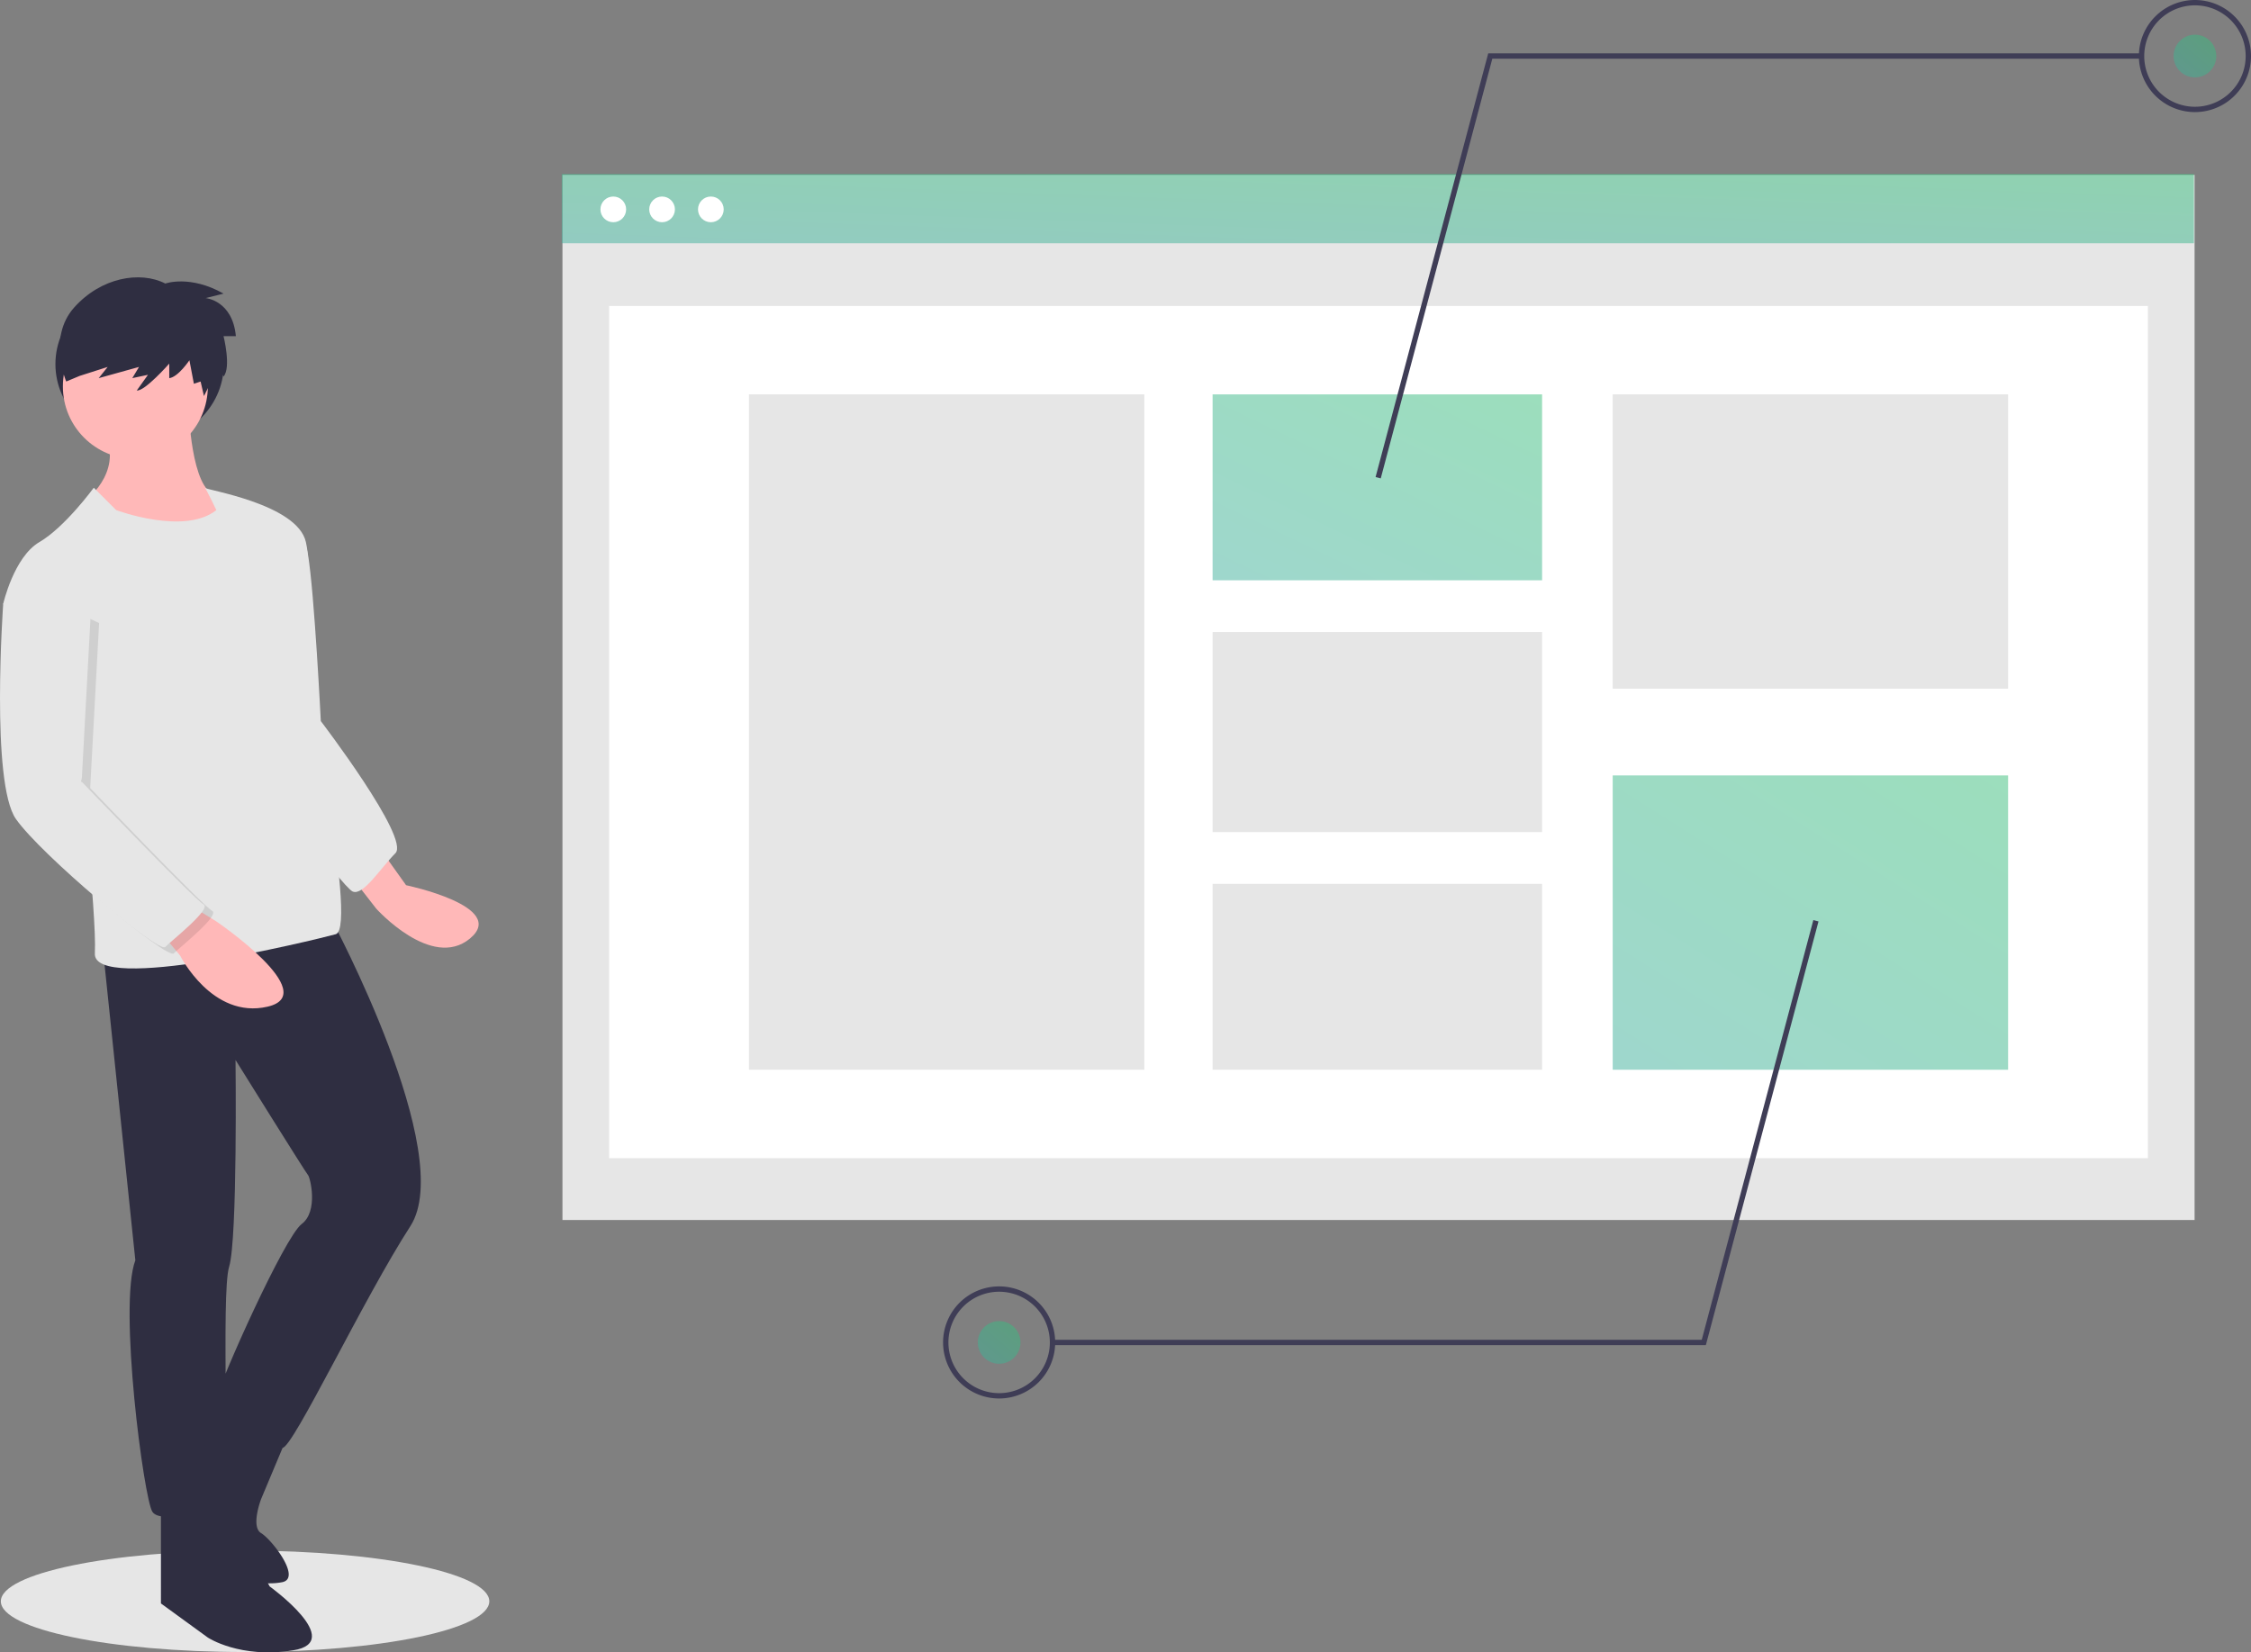 <svg xmlns="http://www.w3.org/2000/svg" xmlns:xlink="http://www.w3.org/1999/xlink" width="798.101" height="585.932" viewBox="0 0 798.101 585.932">
  <rect x="0" y="0" width="798.101" height="585.932" fill="#808080" stroke="none"/>
  <defs>
    <linearGradient id="linear-gradient" x1="-0.751" y1="2.9" x2="1.643" y2="0.076" gradientUnits="objectBoundingBox">
      <stop offset="0" stop-color="#469dc9"/>
      <stop offset="1" stop-color="#38c172"/>
    </linearGradient>
  </defs>
  <g id="Group_8" data-name="Group 8" transform="translate(0 0)">
    <ellipse id="Ellipse_7" data-name="Ellipse 7" cx="86.594" cy="17.981" rx="86.594" ry="17.981" transform="translate(0.298 549.85)" fill="#e6e6e6"/>
    <ellipse id="Ellipse_8" data-name="Ellipse 8" cx="29.853" cy="27.964" rx="29.853" ry="27.964" transform="translate(19.65 101.145)" fill="#2f2e41"/>
    <path id="Path_7" data-name="Path 7" d="M306.252,461.514l7.558,10.581s36.277,7.558,22.673,18.894-33.254-10.581-33.254-10.581l-10.581-13.6Z" transform="translate(-169.834 -158.2)" fill="#ffb8b8"/>
    <path id="Path_8" data-name="Path 8" d="M263.12,327.81s9.825,0,12.092,13.6,4.535,58.95,4.535,58.95,31.743,41.568,26.452,46.858-11.336,15.115-15.115,13.6-36.277-46.1-36.277-46.1Z" transform="translate(-166.003 -144.664)" fill="#e6e6e6"/>
    <path id="Path_9" data-name="Path 9" d="M226.249,284.923S227,314.4,236.074,315.91s6.046,11.337,6.046,11.337-29.475,17.383-49.125,0l-3.779-9.069s13.6-9.825,7.558-23.429Z" transform="translate(-159.363 -140.322)" fill="#ffb8b8"/>
    <path id="Path_10" data-name="Path 10" d="M277.652,486.741s44.591,83.135,27.964,108.831-41.567,78.6-45.347,78.6-24.941-10.581-23.429-17.383,24.185-57.439,30.231-61.974,3.023-16.627,2.267-17.383-25.7-40.812-25.7-40.812.756,63.485-2.267,73.31.756,80.112-3.023,83.135-21.162,8.314-24.185,3.779-12.092-73.31-6.046-89.181L196.784,498.833Z" transform="translate(-160.129 -160.754)" fill="#2f2e41"/>
    <path id="Path_11" data-name="Path 11" d="M239.139,711.263l18.894,34.766s27.208,19.65,8.314,22.673-30.231-4.535-30.231-4.535l-16.627-12.092V717.309Z" transform="translate(-162.427 -183.484)" fill="#2f2e41"/>
    <path id="Path_12" data-name="Path 12" d="M265.09,687.911l-9.825,23.429s-3.779,9.825,0,12.092,14.36,15.871,7.558,17.383a22.158,22.158,0,0,1-4.153.413A42,42,0,0,1,228.138,728.8l-6.127-6.127s20.988-48.33,20.7-47.972S265.09,687.911,265.09,687.911Z" transform="translate(-162.683 -179.782)" fill="#2f2e41"/>
    <circle id="Ellipse_9" data-name="Ellipse 9" cx="25.696" cy="25.696" r="25.696" transform="translate(22.295 111.347)" fill="#ffb8b8"/>
    <path id="Path_13" data-name="Path 13" d="M189.382,316.452l7.936,7.936s24.185,9.069,35.521,0c0,0-4.157-8.691-4.157-7.936s32.876,5.668,35.9,19.272-2.267,37.033-2.267,37.033,21.162,99.763,12.848,102.029-86.158,21.162-85.4,6.8-6.046-73.31-6.046-73.31l-26.452-50.637s3.779-16.627,12.848-21.917S189.382,316.452,189.382,316.452Z" transform="translate(-156.128 -143.509)" fill="#e6e6e6"/>
    <path id="Path_14" data-name="Path 14" d="M229.228,480.855l9.825,6.046s37.789,25.7,18.139,30.231S226.2,498.994,226.2,498.994l-7.558-9.069Z" transform="translate(-162.342 -160.158)" fill="#ffb8b8"/>
    <path id="Path_15" data-name="Path 15" d="M167.3,357.241l-6.8,6.8s-4.535,63.485,4.535,76.333,50.637,47.614,52.9,45.347,16.627-13.6,13.6-15.115-43.217-43.51-43.217-43.51l3.161-58.52Z" transform="translate(-156.34 -147.643)" opacity="0.1"/>
    <path id="Path_16" data-name="Path 16" d="M163.936,354.719l-6.8,6.8s-4.535,63.485,4.535,76.333,50.637,47.614,52.9,45.347,16.627-13.6,13.6-15.116-43.218-43.51-43.218-43.51l3.161-58.52Z" transform="translate(-156 -147.388)" fill="#e6e6e6"/>
    <path id="Path_17" data-name="Path 17" d="M217,235.655s8.735-3.176,20.646,3.573l-6.353,1.588s9.529.794,10.72,13.5h-4.367s2.779,11.117,0,14.293l-1.787-3.375L230.7,275.557,229.51,270.4l-2.382.794-1.588-8.338s-3.97,5.956-7.147,6.353v-5.161s-8.735,9.926-11.514,9.529l3.97-5.559L205.29,269.2l2.382-3.97L193.379,269.2l3.176-3.97-9.926,3.176-4.764,1.985s-6.75-15.485,2.779-26.2S208.069,231.089,217,235.655Z" transform="translate(-158.384 -135.111)" fill="#2f2e41"/>
    <rect id="Rectangle_53" data-name="Rectangle 53" width="578.679" height="370.612" transform="translate(199.422 62.007)" fill="#e6e6e6"/>
    <rect id="Rectangle_54" data-name="Rectangle 54" width="545.584" height="302.203" transform="translate(215.969 108.491)" fill="#fff"/>
    <rect id="Rectangle_55" data-name="Rectangle 55" width="578.679" height="24.584" transform="translate(199.175 61.679)" opacity="0.5" fill="url(#linear-gradient)"/>
    <circle id="Ellipse_10" data-name="Ellipse 10" cx="4.557" cy="4.557" r="4.557" transform="translate(212.887 69.691)" fill="#fff"/>
    <circle id="Ellipse_11" data-name="Ellipse 11" cx="4.557" cy="4.557" r="4.557" transform="translate(230.183 69.691)" fill="#fff"/>
    <circle id="Ellipse_12" data-name="Ellipse 12" cx="4.557" cy="4.557" r="4.557" transform="translate(247.479 69.691)" fill="#fff"/>
    <rect id="Rectangle_56" data-name="Rectangle 56" width="140.19" height="239.491" transform="translate(265.543 139.847)" fill="#e6e6e6"/>
    <rect id="Rectangle_57" data-name="Rectangle 57" width="116.825" height="65.922" transform="translate(429.932 139.847)" opacity="0.5" fill="url(#linear-gradient)"/>
    <rect id="Rectangle_58" data-name="Rectangle 58" width="116.825" height="70.929" transform="translate(429.932 224.127)" fill="#e6e6e6"/>
    <rect id="Rectangle_59" data-name="Rectangle 59" width="116.825" height="65.922" transform="translate(429.932 313.415)" fill="#e6e6e6"/>
    <rect id="Rectangle_60" data-name="Rectangle 60" width="140.19" height="104.369" transform="translate(571.791 139.847)" fill="#e6e6e6"/>
    <rect id="Rectangle_61" data-name="Rectangle 61" width="140.19" height="104.369" transform="translate(571.791 274.968)" opacity="0.5" fill="url(#linear-gradient)"/>
    <path id="Path_18" data-name="Path 18" d="M544.485,171.778l-1.83-.486L582.591,21.06H814.236v1.893H584.046Z" transform="translate(-54.937 -2.132)" fill="#3f3d56"/>
    <path id="Path_19" data-name="Path 19" d="M1019.651,163.783a19.874,19.874,0,1,1,19.872-19.873,19.875,19.875,0,0,1-19.872,19.873Zm0-37.855a17.981,17.981,0,1,0,17.981,17.981,17.981,17.981,0,0,0-17.981-17.981Z" transform="translate(-241.422 -124.034)" fill="#3f3d56"/>
    <circle id="Ellipse_13" data-name="Ellipse 13" cx="7.571" cy="7.571" r="7.571" transform="translate(770.656 12.303)" opacity="0.5" fill="url(#linear-gradient)"/>
    <path id="Path_20" data-name="Path 20" d="M646.854,513.729H415.208v-1.893H645.4L684.96,363.01l1.83.486Z" transform="translate(-42.035 -36.75)" fill="#3f3d56"/>
    <path id="Path_21" data-name="Path 21" d="M547.91,671.323a19.874,19.874,0,1,1,19.874-19.874,19.874,19.874,0,0,1-19.874,19.874Zm0-37.855a17.981,17.981,0,1,0,17.981,17.981,17.981,17.981,0,0,0-17.981-17.981Z" transform="translate(-193.664 -175.416)" fill="#3f3d56"/>
    <circle id="Ellipse_14" data-name="Ellipse 14" cx="7.571" cy="7.571" r="7.571" transform="translate(346.675 468.461)" opacity="0.5" fill="url(#linear-gradient)"/>
  </g>
</svg>
